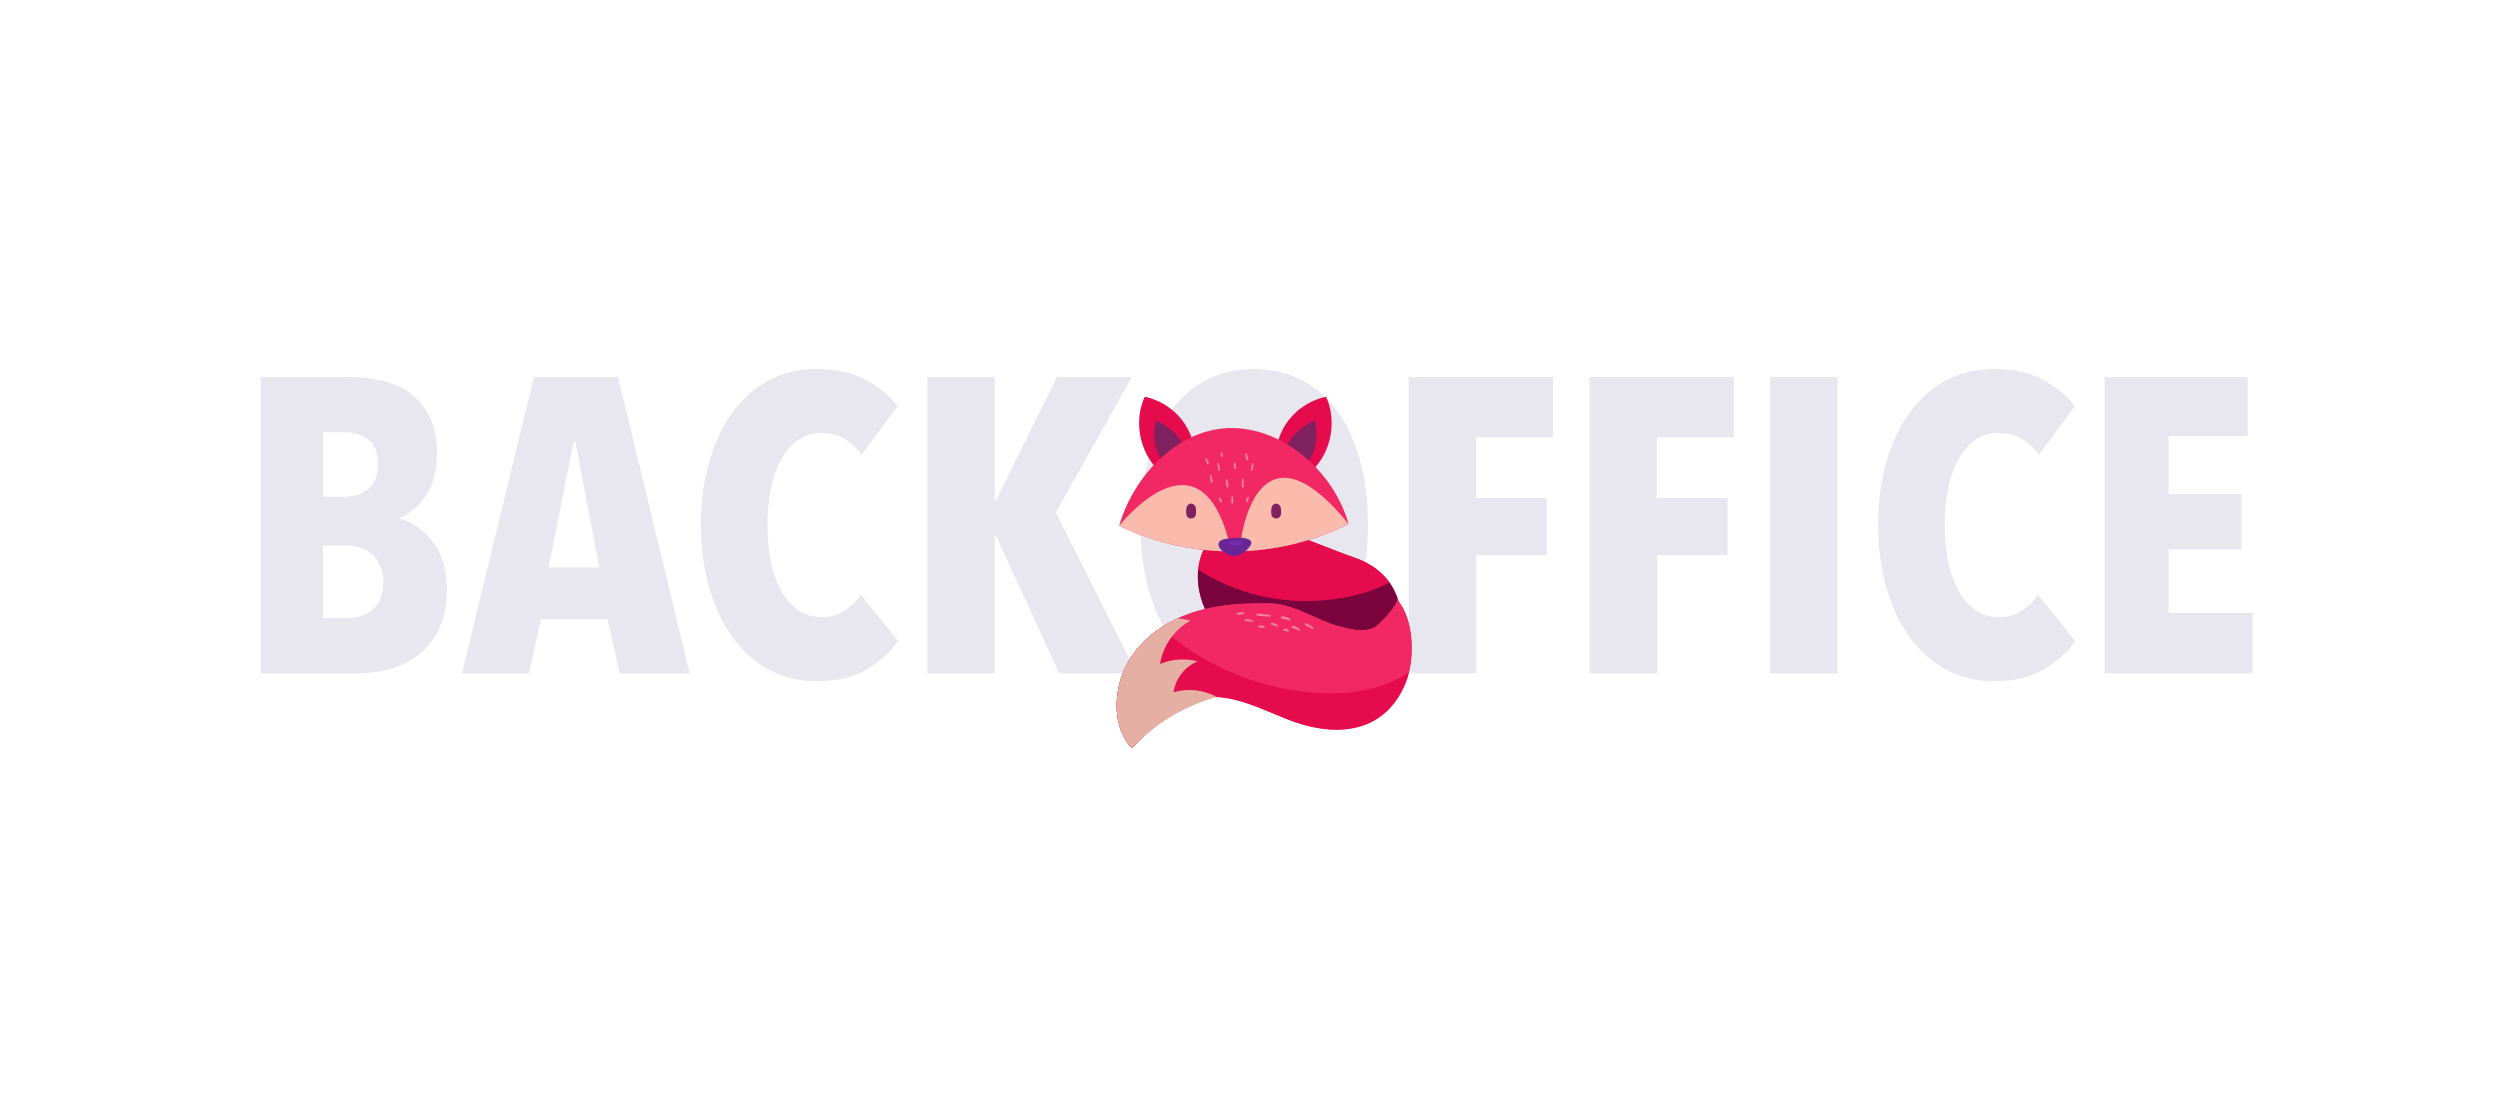 <?xml version="1.0" encoding="utf-8"?>
<!-- Generator: Adobe Illustrator 25.2.1, SVG Export Plug-In . SVG Version: 6.00 Build 0)  -->
<svg version="1.1" id="Layer_1" xmlns="http://www.w3.org/2000/svg" xmlns:xlink="http://www.w3.org/1999/xlink" x="0px" y="0px"
	 viewBox="0 0 1280 560" style="enable-background:new 0 0 1280 560;" xml:space="preserve">
<style type="text/css">
	.st0{opacity:0.1;}
	.st1{fill:#170C66;}
	.st2{fill:#E60B4C;}
	.st3{fill:#7A023D;}
	.st4{fill:#802160;}
	.st5{fill:#F12863;}
	.st6{fill:#FABAAC;}
	.st7{fill:#682698;}
	.st8{fill:#752BAB;}
	.st9{fill:#F180A3;}
	.st10{fill:#E6AFA3;}
	.st11{fill:#712994;}
	.st12{clip-path:url(#SVGID_2_);}
	.st13{fill:url(#SVGID_3_);}
	.st14{opacity:0.1;clip-path:url(#SVGID_5_);}
	.st15{fill:url(#SVGID_6_);}
	.st16{fill:url(#SVGID_7_);}
	.st17{fill:url(#SVGID_8_);}
	.st18{fill:url(#SVGID_9_);}
	.st19{clip-path:url(#SVGID_11_);}
	.st20{fill:url(#SVGID_12_);}
	.st21{opacity:0.1;clip-path:url(#SVGID_14_);}
	.st22{fill:url(#SVGID_15_);}
	.st23{fill:url(#SVGID_16_);}
	.st24{fill:url(#SVGID_17_);}
	.st25{fill:url(#SVGID_18_);}
	.st26{display:none;fill:url(#SVGID_19_);}
	.st27{clip-path:url(#SVGID_21_);}
	.st28{fill:url(#SVGID_22_);}
	.st29{opacity:0.1;clip-path:url(#SVGID_24_);}
	.st30{fill:url(#SVGID_25_);}
	.st31{fill:url(#SVGID_26_);}
	.st32{fill:url(#SVGID_27_);}
	.st33{fill:url(#SVGID_28_);}
	.st34{fill:#E40F4C;}
	.st35{fill:#E5ADA3;}
</style>
<g class="st0">
	<path class="st1" d="M228.81,301.43c0,8.14-1.32,14.97-3.96,20.46c-2.65,5.5-6.11,9.93-10.39,13.29
		c-4.29,3.36-9.11,5.79-14.46,7.29c-5.36,1.5-10.75,2.25-16.18,2.25h-50.36V193h45.43c4.71,0,9.71,0.5,15,1.5
		c5.28,1,10.1,2.89,14.46,5.68c4.36,2.79,8,6.75,10.93,11.89c2.93,5.14,4.39,11.79,4.39,19.93c0,9-1.82,16.18-5.46,21.53
		c-3.64,5.36-8.11,9.25-13.39,11.68v0.43c2.86,0.72,5.71,2,8.57,3.86c2.86,1.86,5.43,4.25,7.71,7.18c2.28,2.93,4.14,6.46,5.57,10.61
		C228.09,291.43,228.81,296.14,228.81,301.43z M193.45,237.46c0-5.89-1.64-10.06-4.93-12.51c-3.29-2.44-7.14-3.67-11.57-3.67h-11.57
		v33h11.79c4.14,0,7.89-1.29,11.25-3.88C191.77,247.82,193.45,243.5,193.45,237.46z M196.24,298.32c0-3.45-0.54-6.36-1.61-8.73
		s-2.5-4.31-4.29-5.82c-1.79-1.51-3.79-2.62-6-3.34c-2.22-0.72-4.39-1.08-6.54-1.08h-12.43v37.07h12.86c5,0,9.25-1.51,12.75-4.53
		C194.49,308.88,196.24,304.36,196.24,298.32z"/>
	<path class="st1" d="M317.3,344.71l-6.21-27.64h-34.07l-6.21,27.64h-34.29L273.38,193h43.07l36.64,151.71H317.3z M294.59,226h-0.86
		l-12.86,64.5h25.93L294.59,226z"/>
	<path class="st1" d="M443.51,342.89c-6.72,3.93-15.29,5.89-25.71,5.89c-8.86,0-16.89-1.97-24.11-5.89
		c-7.21-3.93-13.39-9.43-18.54-16.5c-5.14-7.07-9.14-15.5-12-25.29c-2.86-9.78-4.29-20.53-4.29-32.25c0-11.86,1.43-22.71,4.29-32.57
		c2.86-9.86,6.86-18.28,12-25.29c5.14-7,11.32-12.43,18.54-16.29c7.21-3.86,15.25-5.79,24.11-5.79c10.14,0,18.61,1.82,25.39,5.46
		c6.78,3.64,12.25,8.18,16.39,13.61l-18.43,24.86c-2.57-3.43-5.46-6.14-8.68-8.14c-3.21-2-7.25-3-12.11-3
		c-4.57,0-8.54,1.22-11.89,3.64c-3.36,2.43-6.21,5.75-8.57,9.96c-2.36,4.21-4.11,9.21-5.25,15c-1.14,5.79-1.71,11.97-1.71,18.54
		c0,6.57,0.57,12.72,1.71,18.43c1.14,5.72,2.89,10.71,5.25,15c2.36,4.29,5.25,7.64,8.68,10.07c3.43,2.43,7.43,3.64,12,3.64
		c4.57,0,8.57-1.14,12-3.43c3.43-2.28,6.14-5,8.14-8.14l19.07,23.79C455.65,334.07,450.22,338.96,443.51,342.89z"/>
	<path class="st1" d="M542.29,344.71l-32.36-70.5h-0.64v70.5h-34.5V193h34.5v63.21h0.64L541.22,193h38.36l-39,69.43l41.36,82.28
		H542.29z"/>
	<path class="st1" d="M700.43,268.43c0,12-1.36,22.96-4.07,32.89c-2.71,9.93-6.57,18.39-11.57,25.39c-5,7-11.11,12.43-18.32,16.29
		c-7.21,3.86-15.32,5.79-24.32,5.79c-9,0-17.11-1.93-24.32-5.79c-7.22-3.86-13.32-9.28-18.32-16.29c-5-7-8.86-15.46-11.57-25.39
		c-2.72-9.93-4.07-20.89-4.07-32.89s1.32-22.89,3.96-32.68c2.64-9.78,6.46-18.14,11.46-25.07c5-6.93,11.11-12.28,18.32-16.07
		c7.21-3.78,15.39-5.68,24.54-5.68c9,0,17.11,1.89,24.32,5.68c7.21,3.79,13.32,9.14,18.32,16.07c5,6.93,8.86,15.29,11.57,25.07
		C699.07,245.54,700.43,256.43,700.43,268.43z M665.29,268.43c0-6.57-0.5-12.68-1.5-18.32c-1-5.64-2.46-10.53-4.39-14.68
		c-1.93-4.14-4.32-7.39-7.18-9.75c-2.86-2.36-6.21-3.54-10.07-3.54c-3.86,0-7.25,1.18-10.18,3.54c-2.93,2.36-5.36,5.61-7.29,9.75
		c-1.93,4.15-3.36,9.04-4.29,14.68c-0.93,5.64-1.39,11.75-1.39,18.32c0,6.57,0.46,12.72,1.39,18.43c0.93,5.72,2.36,10.64,4.29,14.79
		c1.93,4.15,4.36,7.43,7.29,9.86c2.93,2.43,6.32,3.64,10.18,3.64c3.86,0,7.21-1.21,10.07-3.64c2.86-2.43,5.25-5.71,7.18-9.86
		c1.93-4.14,3.39-9.07,4.39-14.79C664.78,281.14,665.29,275,665.29,268.43z"/>
	<path class="st1" d="M755.71,223.86v31.07h36.21v29.36h-36v60.43h-34.71V193h73.93v30.86H755.71z"/>
	<path class="st1" d="M848.28,223.86v31.07h36.21v29.36h-36v60.43h-34.71V193h73.93v30.86H848.28z"/>
	<path class="st1" d="M906.35,344.71V193h34.5v151.71H906.35z"/>
	<path class="st1" d="M1046.27,342.89c-6.72,3.93-15.29,5.89-25.71,5.89c-8.86,0-16.89-1.97-24.11-5.89
		c-7.21-3.93-13.39-9.43-18.54-16.5c-5.14-7.07-9.14-15.5-12-25.29c-2.86-9.78-4.29-20.53-4.29-32.25c0-11.86,1.43-22.71,4.29-32.57
		c2.86-9.86,6.86-18.28,12-25.29c5.14-7,11.32-12.43,18.54-16.29c7.21-3.86,15.25-5.79,24.11-5.79c10.14,0,18.61,1.82,25.39,5.46
		c6.78,3.64,12.25,8.18,16.39,13.61l-18.43,24.86c-2.57-3.43-5.46-6.14-8.68-8.14c-3.21-2-7.25-3-12.11-3
		c-4.57,0-8.54,1.22-11.89,3.64c-3.36,2.43-6.21,5.75-8.57,9.96c-2.36,4.21-4.11,9.21-5.25,15c-1.15,5.79-1.71,11.97-1.71,18.54
		c0,6.57,0.57,12.72,1.71,18.43c1.14,5.72,2.89,10.71,5.25,15c2.36,4.29,5.25,7.64,8.68,10.07c3.43,2.43,7.43,3.64,12,3.64
		c4.57,0,8.57-1.14,12-3.43c3.43-2.28,6.14-5,8.14-8.14l19.07,23.79C1058.41,334.07,1052.98,338.96,1046.27,342.89z"/>
	<path class="st1" d="M1077.55,344.71V193h73.28v30.21h-40.5V253h37.28v28.29h-37.28v32.57h43.07v30.86H1077.55z"/>
</g>
<g>
	<g>
		<path class="st2" d="M679.07,345.19c-13.45-0.09-26.89-3.1-39.04-8.84c-18.34-8.67-33.01-33.97-24.02-54.33
			c5.99-13.57,19.61-14.19,34.93-11.05c15.01,3.07,28.23,9.6,42.52,14.53c12.14,4.19,20.73,12.41,23.41,25.79
			c4.05,20.24-5.35,30.18-23.82,32.92C688.42,344.9,683.75,345.22,679.07,345.19z"/>
		<path class="st3" d="M613.49,291.54c-1.93,18.13,10.98,37.45,26.54,44.81c12.15,5.74,25.6,8.76,39.04,8.84
			c4.67,0.03,9.35-0.29,13.97-0.98c18.47-2.74,27.87-12.68,23.82-32.92c-1.02-5.08-2.89-9.42-5.49-13.07
			c-6.97,3.5-14.47,6.09-22.6,7.54C662.25,310.77,635.72,305.85,613.49,291.54z"/>
		<path class="st2" d="M693.45,285.5c-14.29-4.94-27.51-11.46-42.52-14.53c-15.32-3.13-28.94-2.52-34.93,11.05
			c-1.36,3.09-2.17,6.29-2.52,9.52c22.23,14.31,48.76,19.23,75.28,14.21c8.13-1.45,15.63-4.04,22.6-7.54
			C707.14,292.25,700.98,288.1,693.45,285.5z"/>
		<path class="st2" d="M611.66,231.45c-0.93,0.87-1.91,1.69-2.92,2.45c-3.32,2.5-7.06,4.42-11.03,5.61
			c-1.57,0.48-3.18,0.84-4.82,1.09c-9.57-9.54-12.41-25.18-6.8-37.47C599.83,206.06,610.45,217.44,611.66,231.45z"/>
		<path class="st4" d="M608.73,233.9c-3.32,2.5-7.06,4.42-11.03,5.61c-0.25-0.19-0.49-0.41-0.71-0.66
			c-5.4-6.17-7.44-15.44-5.16-23.5C599.85,218.55,605.97,225.36,608.73,233.9z"/>
		<path class="st2" d="M653.38,231.45c0.93,0.87,1.91,1.69,2.92,2.45c3.32,2.5,7.06,4.42,11.03,5.61c1.57,0.48,3.18,0.84,4.82,1.09
			c9.57-9.54,12.41-25.18,6.8-37.47C665.2,206.06,654.59,217.44,653.38,231.45z"/>
		<path class="st4" d="M656.3,233.9c3.32,2.5,7.06,4.42,11.03,5.61c0.25-0.19,0.49-0.41,0.71-0.66c5.4-6.17,7.44-15.44,5.16-23.5
			C665.18,218.55,659.06,225.36,656.3,233.9z"/>
		<path class="st5" d="M690.46,268.23c-36.14,18.49-81,18.84-117.42,0.91c7.52-26.05,30.62-50.1,57.72-49.99
			C657.86,219.27,683.16,242.13,690.46,268.23z"/>
		<path class="st6" d="M690.46,268.23c-36.14,18.49-81,18.84-117.42,0.91c0,0,40.64-51.73,56.18,8.09l6.17-0.86
			C635.38,276.38,643.46,210.74,690.46,268.23z"/>
		<path class="st7" d="M640.44,277.05c-1.32-2.05-6.89-1.63-8.69-1.54c-1.67,0.09-6.27,0.25-7.35,1.75
			c-2.55,3.57,4.81,7.5,7.42,7.45c2.01-0.04,3.95-0.92,5.49-2.18c1.01-0.83,3.65-3.38,3.37-4.85
			C640.64,277.44,640.56,277.23,640.44,277.05z"/>
		<path class="st8" d="M635.9,277.88c-0.68-0.98-1.71-0.93-2.82-1.01c-1.17-0.09-2.68-0.18-3.66,0.57c-0.45,0.34-0.68,1.22,0,1.51
			c0.94,0.4,1.85,0.3,2.85,0.31c1.08,0.02,2.33,0.55,3.28-0.08C635.96,278.91,636.21,278.32,635.9,277.88z"/>
		<path class="st4" d="M611.77,258.9c-1.07-1.41-2.76-1.41-3.83,0c-0.76,1-0.61,2.86-0.58,4.09c0.02,0.82,0.45,1.79,1.24,2.16
			c0.93,0.43,1.59,0.43,2.52,0c0.79-0.37,1.22-1.34,1.24-2.16C612.38,261.76,612.53,259.9,611.77,258.9z"/>
		<path class="st4" d="M655.3,258.9c-1.07-1.41-2.76-1.41-3.83,0c-0.76,1-0.61,2.86-0.58,4.09c0.02,0.82,0.45,1.79,1.24,2.16
			c0.93,0.43,1.59,0.43,2.52,0c0.79-0.37,1.22-1.34,1.24-2.16C655.91,261.76,656.06,259.9,655.3,258.9z"/>
		<path class="st9" d="M628.82,247.7c-0.09-0.68-0.17-1.37-0.31-2.05c-0.11-0.53-0.97-0.41-0.94,0.13c0.04,0.73,0.14,1.46,0.23,2.19
			c0.07,0.56,0.04,1.2,0.5,1.58c0.16,0.13,0.35,0.11,0.47-0.06C629.13,248.97,628.9,248.29,628.82,247.7z"/>
		<path class="st9" d="M636.81,247.84c0-0.81-0.01-1.62-0.1-2.42c-0.06-0.52-0.75-0.52-0.81,0c-0.08,0.7-0.09,1.41-0.1,2.12
			c-0.01,0.67-0.13,1.4,0.19,2c0.13,0.23,0.49,0.23,0.62,0C636.91,249,636.82,248.43,636.81,247.84z"/>
		<path class="st9" d="M631.45,256.33c0-0.66-0.01-1.32-0.09-1.98c-0.06-0.54-0.77-0.54-0.84,0c-0.08,0.66-0.09,1.32-0.09,1.98
			c0,0.51-0.15,1.11,0.29,1.45c0.14,0.11,0.29,0.11,0.43,0C631.6,257.44,631.46,256.84,631.45,256.33z"/>
		<path class="st9" d="M620.71,245.49c-0.14-0.66-0.27-1.32-0.46-1.97c-0.13-0.47-0.93-0.39-0.87,0.12
			c0.07,0.63,0.18,1.25,0.29,1.88c0.11,0.58,0.13,1.17,0.5,1.64c0.2,0.24,0.58,0.09,0.66-0.18
			C620.99,246.48,620.81,245.99,620.71,245.49z"/>
		<path class="st9" d="M624.55,239.45c-0.11-0.74-0.28-1.48-0.66-2.13c-0.22-0.39-0.72-0.1-0.67,0.28c0.09,0.63,0.25,1.25,0.36,1.87
			c0.09,0.52-0.01,1.12,0.38,1.51c0.11,0.11,0.32,0.12,0.43,0C624.77,240.55,624.63,239.99,624.55,239.45z"/>
		<path class="st9" d="M625.61,256.29c-0.23-0.51-0.5-1-0.83-1.45c-0.28-0.38-0.96-0.17-0.81,0.34c0.14,0.48,0.34,0.94,0.57,1.38
			c0.16,0.33,0.42,0.87,0.89,0.7C625.86,257.12,625.75,256.61,625.61,256.29z"/>
		<path class="st9" d="M638.7,254.43c-0.35,0.63-0.69,1.48-0.73,2.21c-0.03,0.47,0.61,0.59,0.84,0.23c0.38-0.61,0.57-1.52,0.64-2.23
			C639.49,254.22,638.88,254.09,638.7,254.43z"/>
		<path class="st9" d="M632.43,237c-0.15-0.23-0.53-0.21-0.61,0.08c-0.1,0.36-0.06,0.73-0.05,1.1c0.01,0.48-0.02,0.95-0.03,1.43
			c-0.01,0.68,0.95,0.64,1.03,0C632.88,238.83,632.89,237.69,632.43,237z"/>
		<path class="st9" d="M641.7,237.57c-0.06-0.37-0.68-0.37-0.74,0c-0.1,0.6-0.18,1.2-0.32,1.8c-0.12,0.51-0.35,0.97-0.19,1.49
			c0.04,0.14,0.19,0.19,0.32,0.13C641.83,240.49,641.85,238.54,641.7,237.57z"/>
		<path class="st9" d="M626.11,233.34c-0.08-0.5-0.14-1.03-0.29-1.51c-0.15-0.48-0.88-0.4-0.88,0.12c0,0.55,0.11,1.12,0.19,1.66
			c0.04,0.27,0.38,0.42,0.63,0.35C626.05,233.88,626.15,233.61,626.11,233.34z"/>
		<path class="st9" d="M617.76,234.77c-0.34-0.35-0.85,0.09-0.65,0.5c0.34,0.7,0.62,1.38,0.77,2.14c0.13,0.66,1.07,0.36,0.98-0.27
			C618.74,236.27,618.37,235.41,617.76,234.77z"/>
		<path class="st9" d="M638.92,234.37c-0.11-0.66-0.28-1.29-0.43-1.94c-0.12-0.49-0.94-0.4-0.89,0.12c0.05,0.56,0.09,1.12,0.16,1.68
			c0.08,0.55,0.04,1.19,0.55,1.51c0.14,0.09,0.38,0.07,0.49-0.06C639.14,235.26,639,234.89,638.92,234.37z"/>
	</g>
	<g>
		<path class="st5" d="M650.59,308.95c12.19,0.3,23.81,8.86,35.45,11.85c5.41,1.39,12.2,3.15,17.53,0.48
			c2.84-1.42,13.2-12.66,11.64-14.4c9.03,10.12,9.32,30.87,4.47,42.73c-10.23,25.04-33.77,27.93-56.43,20.18
			c-13.6-4.65-33.07-16.02-47.76-12.14c-12.66,3.35-27.39,16.24-36.02,25.44c-9.84-10.54-9.56-28-3.47-41.07
			c5.32-11.44,15.45-20.08,26.95-25.4c1.65-0.76,3.32-1.46,5.02-2.08C621.49,309.55,636.17,308.59,650.59,308.95z"/>
		<path class="st2" d="M659.52,352.9c20.55,3.73,44.18,3.1,61.88-8.74c-0.47,1.95-1.04,3.79-1.72,5.45
			c-10.23,25.04-33.77,27.93-56.43,20.18c-13.6-4.65-33.07-16.02-47.76-12.14c-12.66,3.35-27.39,16.24-36.02,25.44
			c-9.84-10.54-9.56-28-3.47-41.07c3.99-8.57,10.67-15.56,18.61-20.77C612.21,337.57,635.35,348.51,659.52,352.9z"/>
		<path class="st5" d="M607.96,314.54c13.53-4.98,28.21-5.94,42.63-5.59c12.19,0.3,23.81,8.86,35.45,11.85
			c5.41,1.39,12.2,3.15,17.53,0.48c2.84-1.42,13.2-12.66,11.64-14.4c7.76,8.71,9.06,25.27,6.18,37.29
			c-17.7,11.84-41.33,12.47-61.88,8.74c-24.17-4.39-47.31-15.33-64.93-31.65c2.66-1.75,5.46-3.29,8.35-4.63
			C604.59,315.86,606.26,315.16,607.96,314.54z"/>
		<path class="st10" d="M575.99,342.02c5.32-11.44,15.45-20.08,26.95-25.4c2.22,0.22,4.43,0.59,6.59,1.11
			c-8.21,4.52-14.13,12.98-15.59,22.24c6.07-2.55,12.98-3.03,19.34-1.35c-6.56,2.53-11.51,8.85-12.39,15.83
			c7.27-2.22,15.43-1.31,22.05,2.41c-16.51,4.6-31.75,13.73-43.48,26.23C569.62,372.55,569.91,355.08,575.99,342.02z"/>
		<path class="st9" d="M668.07,319.55c0.31,0.71,1.1,1,1.74,1.36c0.71,0.4,1.44,0.78,2.2,1.07c0.45,0.17,0.66-0.44,0.34-0.7
			c-0.67-0.56-1.41-1.03-2.15-1.48c-0.62-0.38-1.15-0.79-1.89-0.73C668.07,319.08,667.99,319.37,668.07,319.55z"/>
		<path class="st9" d="M655.8,316.42c0.55,0.46,1.17,0.43,1.84,0.57c0.82,0.17,1.61,0.41,2.39,0.72c0.57,0.23,1.02-0.69,0.47-0.97
			c-0.79-0.4-1.6-0.73-2.46-0.95c-0.75-0.19-1.52-0.39-2.21,0.04C655.6,315.98,655.59,316.26,655.8,316.42z"/>
		<path class="st9" d="M643.44,315.06c0.98,0.39,2.11,0.35,3.15,0.45c1.19,0.11,2.37,0.19,3.56,0.23c0.59,0.02,0.6-0.8,0.05-0.89
			c-1.18-0.19-2.36-0.34-3.55-0.46c-1.05-0.11-2.13-0.35-3.17-0.15C643.04,314.32,643.06,314.91,643.44,315.06z"/>
		<path class="st9" d="M633.2,314.51c0.34,0.42,0.84,0.26,1.32,0.21c0.72-0.08,1.44-0.17,2.15-0.27c0.57-0.08,0.49-1.06-0.08-1.01
			c-0.61,0.05-1.22,0.1-1.82,0.16c-0.54,0.06-1.32-0.04-1.6,0.51C633.1,314.24,633.1,314.38,633.2,314.51z"/>
		<path class="st9" d="M661.33,321.06c0.26,0.62,1.11,0.69,1.69,0.89c0.77,0.26,1.49,0.66,2.26,0.93c0.35,0.12,0.65-0.33,0.4-0.61
			c-0.56-0.6-1.29-0.99-2.03-1.34c-0.64-0.31-1.62-0.81-2.24-0.28C661.28,320.76,661.27,320.92,661.33,321.06z"/>
		<path class="st9" d="M650.88,319.78c0.36,0.29,0.93,0.32,1.37,0.46c0.48,0.15,0.94,0.37,1.4,0.57c0.51,0.22,0.78-0.52,0.4-0.82
			c-0.44-0.34-0.94-0.59-1.45-0.79c-0.46-0.19-1.07-0.44-1.56-0.28C650.63,319.05,650.54,319.51,650.88,319.78z"/>
		<path class="st9" d="M637.36,317.91c0.45,0.27,0.94,0.17,1.46,0.19c0.72,0.02,1.45,0.12,2.15,0.28c0.55,0.13,0.84-0.66,0.28-0.85
			c-0.7-0.23-1.39-0.39-2.12-0.47c-0.61-0.06-1.31-0.16-1.81,0.25C637.12,317.46,637.15,317.79,637.36,317.91z"/>
		<path class="st9" d="M657.69,323.1c0.28,0.02,0.54-0.01,0.83,0.06c0.33,0.08,0.56,0.3,0.92,0.29c0.21,0,0.43-0.15,0.42-0.38
			c-0.01-0.61-0.44-0.87-0.95-1.1c-0.44-0.2-1.02-0.21-1.47-0.01C656.88,322.21,657.12,323.06,657.69,323.1z"/>
		<path class="st9" d="M644.53,321.26c0.37,0.15,0.81,0.12,1.21,0.12c0.42,0,0.84,0.03,1.26,0.02c0.64-0.03,0.68-0.9,0.05-0.99
			c-0.42-0.06-0.84-0.08-1.25-0.11c-0.4-0.04-0.83-0.11-1.21,0C644.1,320.44,644.06,321.08,644.53,321.26z"/>
	</g>
</g>
</svg>
